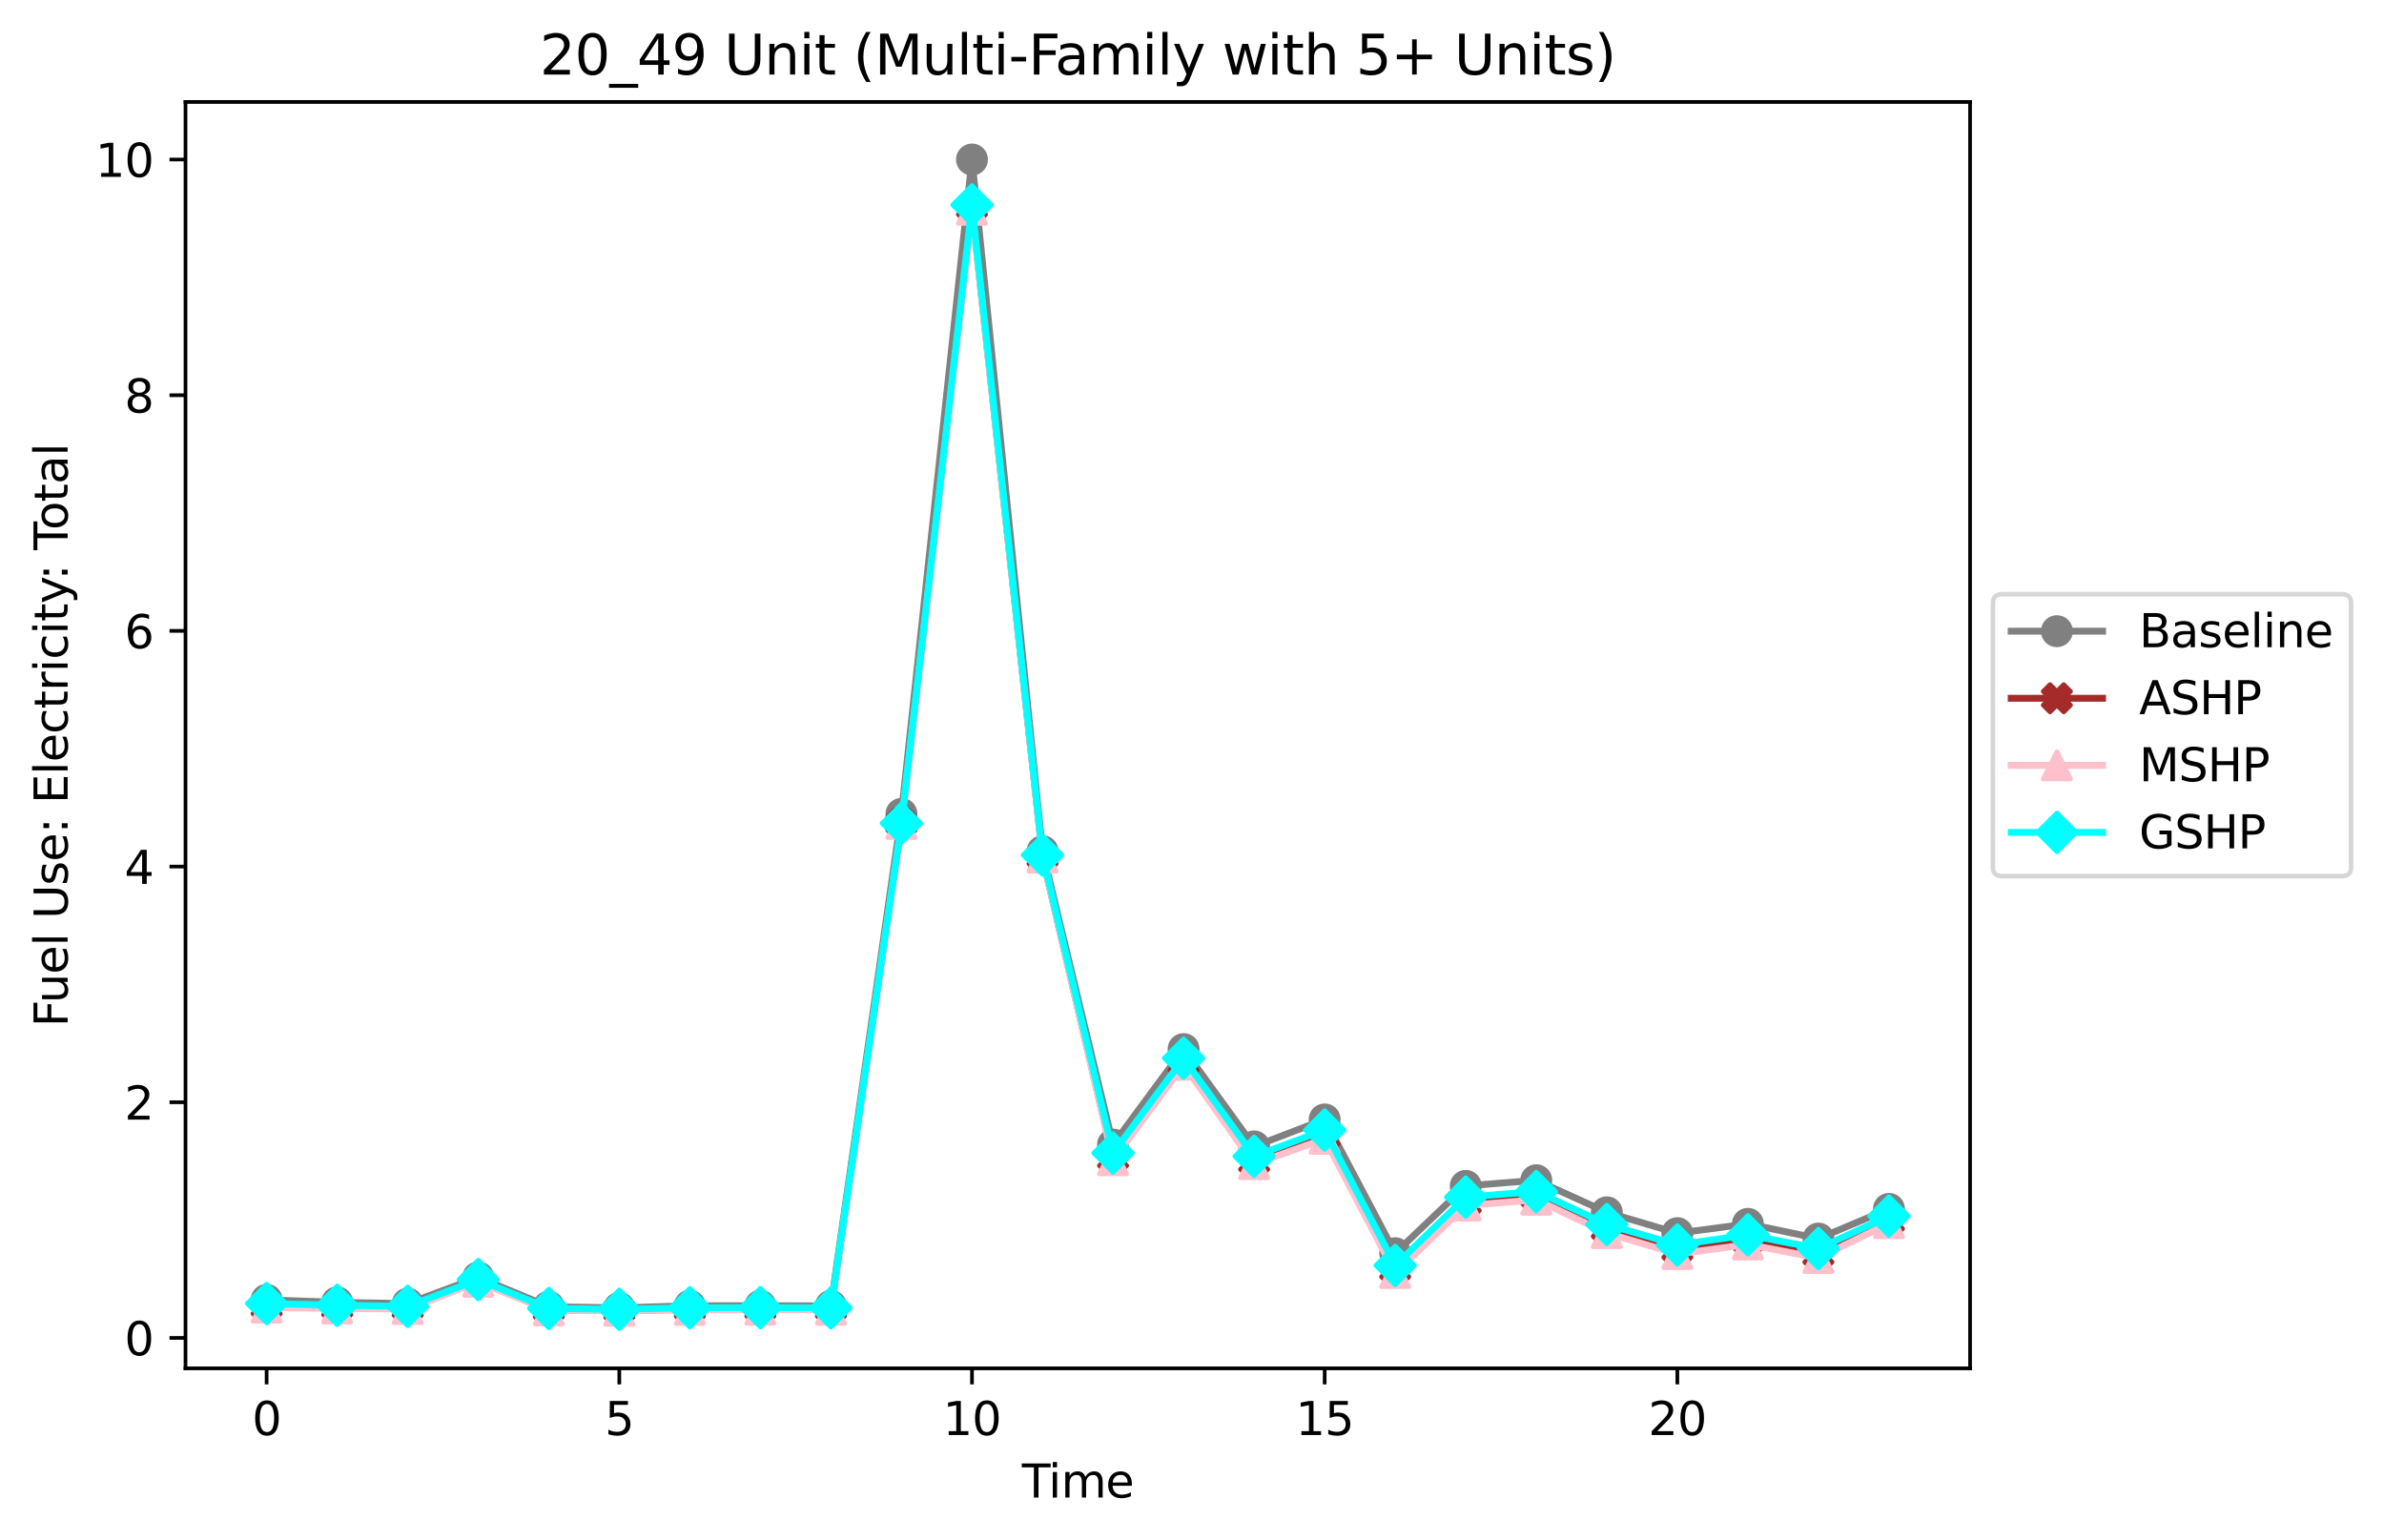 <?xml version="1.0" encoding="utf-8" standalone="no"?>
<!DOCTYPE svg PUBLIC "-//W3C//DTD SVG 1.1//EN"
  "http://www.w3.org/Graphics/SVG/1.1/DTD/svg11.dtd">
<svg xmlns:xlink="http://www.w3.org/1999/xlink" width="521.802pt" height="337.074pt" viewBox="0 0 521.802 337.074" xmlns="http://www.w3.org/2000/svg" version="1.1">
 <defs>
  <style type="text/css">*{stroke-linejoin: round; stroke-linecap: butt}</style>
 </defs>
 <g id="figure_1">
  <g id="patch_1">
   <path d="M 0 337.074 
L 521.802 337.074 
L 521.802 0 
L 0 0 
z
" style="fill: #ffffff"/>
  </g>
  <g id="axes_1">
   <g id="patch_2">
    <path d="M 40.603 299.518 
L 431.203 299.518 
L 431.203 22.318 
L 40.603 22.318 
z
" style="fill: #ffffff"/>
   </g>
   <g id="matplotlib.axis_1">
    <g id="xtick_1">
     <g id="line2d_1">
      <defs>
       <path id="mcef42ee122" d="M 0 0 
L 0 3.5 
" style="stroke: #000000; stroke-width: 0.8"/>
      </defs>
      <g>
       <use xlink:href="#mcef42ee122" x="58.358" y="299.518" style="stroke: #000000; stroke-width: 0.8"/>
      </g>
     </g>
     <g id="text_1">
      <!-- 0 -->
      <g transform="translate(55.176 314.117) scale(0.1 -0.1)">
       <defs>
        <path id="DejaVuSans-30" d="M 2034 4250 
Q 1547 4250 1301 3770 
Q 1056 3291 1056 2328 
Q 1056 1369 1301 889 
Q 1547 409 2034 409 
Q 2525 409 2770 889 
Q 3016 1369 3016 2328 
Q 3016 3291 2770 3770 
Q 2525 4250 2034 4250 
z
M 2034 4750 
Q 2819 4750 3233 4129 
Q 3647 3509 3647 2328 
Q 3647 1150 3233 529 
Q 2819 -91 2034 -91 
Q 1250 -91 836 529 
Q 422 1150 422 2328 
Q 422 3509 836 4129 
Q 1250 4750 2034 4750 
z
" transform="scale(0.016)"/>
       </defs>
       <use xlink:href="#DejaVuSans-30"/>
      </g>
     </g>
    </g>
    <g id="xtick_2">
     <g id="line2d_2">
      <g>
       <use xlink:href="#mcef42ee122" x="135.551" y="299.518" style="stroke: #000000; stroke-width: 0.8"/>
      </g>
     </g>
     <g id="text_2">
      <!-- 5 -->
      <g transform="translate(132.37 314.117) scale(0.1 -0.1)">
       <defs>
        <path id="DejaVuSans-35" d="M 691 4666 
L 3169 4666 
L 3169 4134 
L 1269 4134 
L 1269 2991 
Q 1406 3038 1543 3061 
Q 1681 3084 1819 3084 
Q 2600 3084 3056 2656 
Q 3513 2228 3513 1497 
Q 3513 744 3044 326 
Q 2575 -91 1722 -91 
Q 1428 -91 1123 -41 
Q 819 9 494 109 
L 494 744 
Q 775 591 1075 516 
Q 1375 441 1709 441 
Q 2250 441 2565 725 
Q 2881 1009 2881 1497 
Q 2881 1984 2565 2268 
Q 2250 2553 1709 2553 
Q 1456 2553 1204 2497 
Q 953 2441 691 2322 
L 691 4666 
z
" transform="scale(0.016)"/>
       </defs>
       <use xlink:href="#DejaVuSans-35"/>
      </g>
     </g>
    </g>
    <g id="xtick_3">
     <g id="line2d_3">
      <g>
       <use xlink:href="#mcef42ee122" x="212.745" y="299.518" style="stroke: #000000; stroke-width: 0.8"/>
      </g>
     </g>
     <g id="text_3">
      <!-- 10 -->
      <g transform="translate(206.383 314.117) scale(0.1 -0.1)">
       <defs>
        <path id="DejaVuSans-31" d="M 794 531 
L 1825 531 
L 1825 4091 
L 703 3866 
L 703 4441 
L 1819 4666 
L 2450 4666 
L 2450 531 
L 3481 531 
L 3481 0 
L 794 0 
L 794 531 
z
" transform="scale(0.016)"/>
       </defs>
       <use xlink:href="#DejaVuSans-31"/>
       <use xlink:href="#DejaVuSans-30" x="63.623"/>
      </g>
     </g>
    </g>
    <g id="xtick_4">
     <g id="line2d_4">
      <g>
       <use xlink:href="#mcef42ee122" x="289.939" y="299.518" style="stroke: #000000; stroke-width: 0.8"/>
      </g>
     </g>
     <g id="text_4">
      <!-- 15 -->
      <g transform="translate(283.576 314.117) scale(0.1 -0.1)">
       <use xlink:href="#DejaVuSans-31"/>
       <use xlink:href="#DejaVuSans-35" x="63.623"/>
      </g>
     </g>
    </g>
    <g id="xtick_5">
     <g id="line2d_5">
      <g>
       <use xlink:href="#mcef42ee122" x="367.132" y="299.518" style="stroke: #000000; stroke-width: 0.8"/>
      </g>
     </g>
     <g id="text_5">
      <!-- 20 -->
      <g transform="translate(360.77 314.117) scale(0.1 -0.1)">
       <defs>
        <path id="DejaVuSans-32" d="M 1228 531 
L 3431 531 
L 3431 0 
L 469 0 
L 469 531 
Q 828 903 1448 1529 
Q 2069 2156 2228 2338 
Q 2531 2678 2651 2914 
Q 2772 3150 2772 3378 
Q 2772 3750 2511 3984 
Q 2250 4219 1831 4219 
Q 1534 4219 1204 4116 
Q 875 4013 500 3803 
L 500 4441 
Q 881 4594 1212 4672 
Q 1544 4750 1819 4750 
Q 2544 4750 2975 4387 
Q 3406 4025 3406 3419 
Q 3406 3131 3298 2873 
Q 3191 2616 2906 2266 
Q 2828 2175 2409 1742 
Q 1991 1309 1228 531 
z
" transform="scale(0.016)"/>
       </defs>
       <use xlink:href="#DejaVuSans-32"/>
       <use xlink:href="#DejaVuSans-30" x="63.623"/>
      </g>
     </g>
    </g>
    <g id="text_6">
     <!-- Time -->
     <g transform="translate(223.67 327.795) scale(0.1 -0.1)">
      <defs>
       <path id="DejaVuSans-54" d="M -19 4666 
L 3928 4666 
L 3928 4134 
L 2272 4134 
L 2272 0 
L 1638 0 
L 1638 4134 
L -19 4134 
L -19 4666 
z
" transform="scale(0.016)"/>
       <path id="DejaVuSans-69" d="M 603 3500 
L 1178 3500 
L 1178 0 
L 603 0 
L 603 3500 
z
M 603 4863 
L 1178 4863 
L 1178 4134 
L 603 4134 
L 603 4863 
z
" transform="scale(0.016)"/>
       <path id="DejaVuSans-6d" d="M 3328 2828 
Q 3544 3216 3844 3400 
Q 4144 3584 4550 3584 
Q 5097 3584 5394 3201 
Q 5691 2819 5691 2113 
L 5691 0 
L 5113 0 
L 5113 2094 
Q 5113 2597 4934 2840 
Q 4756 3084 4391 3084 
Q 3944 3084 3684 2787 
Q 3425 2491 3425 1978 
L 3425 0 
L 2847 0 
L 2847 2094 
Q 2847 2600 2669 2842 
Q 2491 3084 2119 3084 
Q 1678 3084 1418 2786 
Q 1159 2488 1159 1978 
L 1159 0 
L 581 0 
L 581 3500 
L 1159 3500 
L 1159 2956 
Q 1356 3278 1631 3431 
Q 1906 3584 2284 3584 
Q 2666 3584 2933 3390 
Q 3200 3197 3328 2828 
z
" transform="scale(0.016)"/>
       <path id="DejaVuSans-65" d="M 3597 1894 
L 3597 1613 
L 953 1613 
Q 991 1019 1311 708 
Q 1631 397 2203 397 
Q 2534 397 2845 478 
Q 3156 559 3463 722 
L 3463 178 
Q 3153 47 2828 -22 
Q 2503 -91 2169 -91 
Q 1331 -91 842 396 
Q 353 884 353 1716 
Q 353 2575 817 3079 
Q 1281 3584 2069 3584 
Q 2775 3584 3186 3129 
Q 3597 2675 3597 1894 
z
M 3022 2063 
Q 3016 2534 2758 2815 
Q 2500 3097 2075 3097 
Q 1594 3097 1305 2825 
Q 1016 2553 972 2059 
L 3022 2063 
z
" transform="scale(0.016)"/>
      </defs>
      <use xlink:href="#DejaVuSans-54"/>
      <use xlink:href="#DejaVuSans-69" x="57.959"/>
      <use xlink:href="#DejaVuSans-6d" x="85.742"/>
      <use xlink:href="#DejaVuSans-65" x="183.154"/>
     </g>
    </g>
   </g>
   <g id="matplotlib.axis_2">
    <g id="ytick_1">
     <g id="line2d_6">
      <defs>
       <path id="m6bf62c162c" d="M 0 0 
L -3.5 0 
" style="stroke: #000000; stroke-width: 0.8"/>
      </defs>
      <g>
       <use xlink:href="#m6bf62c162c" x="40.603" y="292.851" style="stroke: #000000; stroke-width: 0.8"/>
      </g>
     </g>
     <g id="text_7">
      <!-- 0 -->
      <g transform="translate(27.241 296.65) scale(0.1 -0.1)">
       <use xlink:href="#DejaVuSans-30"/>
      </g>
     </g>
    </g>
    <g id="ytick_2">
     <g id="line2d_7">
      <g>
       <use xlink:href="#m6bf62c162c" x="40.603" y="241.264" style="stroke: #000000; stroke-width: 0.8"/>
      </g>
     </g>
     <g id="text_8">
      <!-- 2 -->
      <g transform="translate(27.241 245.063) scale(0.1 -0.1)">
       <use xlink:href="#DejaVuSans-32"/>
      </g>
     </g>
    </g>
    <g id="ytick_3">
     <g id="line2d_8">
      <g>
       <use xlink:href="#m6bf62c162c" x="40.603" y="189.678" style="stroke: #000000; stroke-width: 0.8"/>
      </g>
     </g>
     <g id="text_9">
      <!-- 4 -->
      <g transform="translate(27.241 193.477) scale(0.1 -0.1)">
       <defs>
        <path id="DejaVuSans-34" d="M 2419 4116 
L 825 1625 
L 2419 1625 
L 2419 4116 
z
M 2253 4666 
L 3047 4666 
L 3047 1625 
L 3713 1625 
L 3713 1100 
L 3047 1100 
L 3047 0 
L 2419 0 
L 2419 1100 
L 313 1100 
L 313 1709 
L 2253 4666 
z
" transform="scale(0.016)"/>
       </defs>
       <use xlink:href="#DejaVuSans-34"/>
      </g>
     </g>
    </g>
    <g id="ytick_4">
     <g id="line2d_9">
      <g>
       <use xlink:href="#m6bf62c162c" x="40.603" y="138.091" style="stroke: #000000; stroke-width: 0.8"/>
      </g>
     </g>
     <g id="text_10">
      <!-- 6 -->
      <g transform="translate(27.241 141.89) scale(0.1 -0.1)">
       <defs>
        <path id="DejaVuSans-36" d="M 2113 2584 
Q 1688 2584 1439 2293 
Q 1191 2003 1191 1497 
Q 1191 994 1439 701 
Q 1688 409 2113 409 
Q 2538 409 2786 701 
Q 3034 994 3034 1497 
Q 3034 2003 2786 2293 
Q 2538 2584 2113 2584 
z
M 3366 4563 
L 3366 3988 
Q 3128 4100 2886 4159 
Q 2644 4219 2406 4219 
Q 1781 4219 1451 3797 
Q 1122 3375 1075 2522 
Q 1259 2794 1537 2939 
Q 1816 3084 2150 3084 
Q 2853 3084 3261 2657 
Q 3669 2231 3669 1497 
Q 3669 778 3244 343 
Q 2819 -91 2113 -91 
Q 1303 -91 875 529 
Q 447 1150 447 2328 
Q 447 3434 972 4092 
Q 1497 4750 2381 4750 
Q 2619 4750 2861 4703 
Q 3103 4656 3366 4563 
z
" transform="scale(0.016)"/>
       </defs>
       <use xlink:href="#DejaVuSans-36"/>
      </g>
     </g>
    </g>
    <g id="ytick_5">
     <g id="line2d_10">
      <g>
       <use xlink:href="#m6bf62c162c" x="40.603" y="86.505" style="stroke: #000000; stroke-width: 0.8"/>
      </g>
     </g>
     <g id="text_11">
      <!-- 8 -->
      <g transform="translate(27.241 90.304) scale(0.1 -0.1)">
       <defs>
        <path id="DejaVuSans-38" d="M 2034 2216 
Q 1584 2216 1326 1975 
Q 1069 1734 1069 1313 
Q 1069 891 1326 650 
Q 1584 409 2034 409 
Q 2484 409 2743 651 
Q 3003 894 3003 1313 
Q 3003 1734 2745 1975 
Q 2488 2216 2034 2216 
z
M 1403 2484 
Q 997 2584 770 2862 
Q 544 3141 544 3541 
Q 544 4100 942 4425 
Q 1341 4750 2034 4750 
Q 2731 4750 3128 4425 
Q 3525 4100 3525 3541 
Q 3525 3141 3298 2862 
Q 3072 2584 2669 2484 
Q 3125 2378 3379 2068 
Q 3634 1759 3634 1313 
Q 3634 634 3220 271 
Q 2806 -91 2034 -91 
Q 1263 -91 848 271 
Q 434 634 434 1313 
Q 434 1759 690 2068 
Q 947 2378 1403 2484 
z
M 1172 3481 
Q 1172 3119 1398 2916 
Q 1625 2713 2034 2713 
Q 2441 2713 2670 2916 
Q 2900 3119 2900 3481 
Q 2900 3844 2670 4047 
Q 2441 4250 2034 4250 
Q 1625 4250 1398 4047 
Q 1172 3844 1172 3481 
z
" transform="scale(0.016)"/>
       </defs>
       <use xlink:href="#DejaVuSans-38"/>
      </g>
     </g>
    </g>
    <g id="ytick_6">
     <g id="line2d_11">
      <g>
       <use xlink:href="#m6bf62c162c" x="40.603" y="34.918" style="stroke: #000000; stroke-width: 0.8"/>
      </g>
     </g>
     <g id="text_12">
      <!-- 10 -->
      <g transform="translate(20.878 38.717) scale(0.1 -0.1)">
       <use xlink:href="#DejaVuSans-31"/>
       <use xlink:href="#DejaVuSans-30" x="63.623"/>
      </g>
     </g>
    </g>
    <g id="text_13">
     <!-- Fuel Use: Electricity: Total -->
     <g transform="translate(14.798 224.781) rotate(-90) scale(0.1 -0.1)">
      <defs>
       <path id="DejaVuSans-46" d="M 628 4666 
L 3309 4666 
L 3309 4134 
L 1259 4134 
L 1259 2759 
L 3109 2759 
L 3109 2228 
L 1259 2228 
L 1259 0 
L 628 0 
L 628 4666 
z
" transform="scale(0.016)"/>
       <path id="DejaVuSans-75" d="M 544 1381 
L 544 3500 
L 1119 3500 
L 1119 1403 
Q 1119 906 1312 657 
Q 1506 409 1894 409 
Q 2359 409 2629 706 
Q 2900 1003 2900 1516 
L 2900 3500 
L 3475 3500 
L 3475 0 
L 2900 0 
L 2900 538 
Q 2691 219 2414 64 
Q 2138 -91 1772 -91 
Q 1169 -91 856 284 
Q 544 659 544 1381 
z
M 1991 3584 
L 1991 3584 
z
" transform="scale(0.016)"/>
       <path id="DejaVuSans-6c" d="M 603 4863 
L 1178 4863 
L 1178 0 
L 603 0 
L 603 4863 
z
" transform="scale(0.016)"/>
       <path id="DejaVuSans-20" transform="scale(0.016)"/>
       <path id="DejaVuSans-55" d="M 556 4666 
L 1191 4666 
L 1191 1831 
Q 1191 1081 1462 751 
Q 1734 422 2344 422 
Q 2950 422 3222 751 
Q 3494 1081 3494 1831 
L 3494 4666 
L 4128 4666 
L 4128 1753 
Q 4128 841 3676 375 
Q 3225 -91 2344 -91 
Q 1459 -91 1007 375 
Q 556 841 556 1753 
L 556 4666 
z
" transform="scale(0.016)"/>
       <path id="DejaVuSans-73" d="M 2834 3397 
L 2834 2853 
Q 2591 2978 2328 3040 
Q 2066 3103 1784 3103 
Q 1356 3103 1142 2972 
Q 928 2841 928 2578 
Q 928 2378 1081 2264 
Q 1234 2150 1697 2047 
L 1894 2003 
Q 2506 1872 2764 1633 
Q 3022 1394 3022 966 
Q 3022 478 2636 193 
Q 2250 -91 1575 -91 
Q 1294 -91 989 -36 
Q 684 19 347 128 
L 347 722 
Q 666 556 975 473 
Q 1284 391 1588 391 
Q 1994 391 2212 530 
Q 2431 669 2431 922 
Q 2431 1156 2273 1281 
Q 2116 1406 1581 1522 
L 1381 1569 
Q 847 1681 609 1914 
Q 372 2147 372 2553 
Q 372 3047 722 3315 
Q 1072 3584 1716 3584 
Q 2034 3584 2315 3537 
Q 2597 3491 2834 3397 
z
" transform="scale(0.016)"/>
       <path id="DejaVuSans-3a" d="M 750 794 
L 1409 794 
L 1409 0 
L 750 0 
L 750 794 
z
M 750 3309 
L 1409 3309 
L 1409 2516 
L 750 2516 
L 750 3309 
z
" transform="scale(0.016)"/>
       <path id="DejaVuSans-45" d="M 628 4666 
L 3578 4666 
L 3578 4134 
L 1259 4134 
L 1259 2753 
L 3481 2753 
L 3481 2222 
L 1259 2222 
L 1259 531 
L 3634 531 
L 3634 0 
L 628 0 
L 628 4666 
z
" transform="scale(0.016)"/>
       <path id="DejaVuSans-63" d="M 3122 3366 
L 3122 2828 
Q 2878 2963 2633 3030 
Q 2388 3097 2138 3097 
Q 1578 3097 1268 2742 
Q 959 2388 959 1747 
Q 959 1106 1268 751 
Q 1578 397 2138 397 
Q 2388 397 2633 464 
Q 2878 531 3122 666 
L 3122 134 
Q 2881 22 2623 -34 
Q 2366 -91 2075 -91 
Q 1284 -91 818 406 
Q 353 903 353 1747 
Q 353 2603 823 3093 
Q 1294 3584 2113 3584 
Q 2378 3584 2631 3529 
Q 2884 3475 3122 3366 
z
" transform="scale(0.016)"/>
       <path id="DejaVuSans-74" d="M 1172 4494 
L 1172 3500 
L 2356 3500 
L 2356 3053 
L 1172 3053 
L 1172 1153 
Q 1172 725 1289 603 
Q 1406 481 1766 481 
L 2356 481 
L 2356 0 
L 1766 0 
Q 1100 0 847 248 
Q 594 497 594 1153 
L 594 3053 
L 172 3053 
L 172 3500 
L 594 3500 
L 594 4494 
L 1172 4494 
z
" transform="scale(0.016)"/>
       <path id="DejaVuSans-72" d="M 2631 2963 
Q 2534 3019 2420 3045 
Q 2306 3072 2169 3072 
Q 1681 3072 1420 2755 
Q 1159 2438 1159 1844 
L 1159 0 
L 581 0 
L 581 3500 
L 1159 3500 
L 1159 2956 
Q 1341 3275 1631 3429 
Q 1922 3584 2338 3584 
Q 2397 3584 2469 3576 
Q 2541 3569 2628 3553 
L 2631 2963 
z
" transform="scale(0.016)"/>
       <path id="DejaVuSans-79" d="M 2059 -325 
Q 1816 -950 1584 -1140 
Q 1353 -1331 966 -1331 
L 506 -1331 
L 506 -850 
L 844 -850 
Q 1081 -850 1212 -737 
Q 1344 -625 1503 -206 
L 1606 56 
L 191 3500 
L 800 3500 
L 1894 763 
L 2988 3500 
L 3597 3500 
L 2059 -325 
z
" transform="scale(0.016)"/>
       <path id="DejaVuSans-6f" d="M 1959 3097 
Q 1497 3097 1228 2736 
Q 959 2375 959 1747 
Q 959 1119 1226 758 
Q 1494 397 1959 397 
Q 2419 397 2687 759 
Q 2956 1122 2956 1747 
Q 2956 2369 2687 2733 
Q 2419 3097 1959 3097 
z
M 1959 3584 
Q 2709 3584 3137 3096 
Q 3566 2609 3566 1747 
Q 3566 888 3137 398 
Q 2709 -91 1959 -91 
Q 1206 -91 779 398 
Q 353 888 353 1747 
Q 353 2609 779 3096 
Q 1206 3584 1959 3584 
z
" transform="scale(0.016)"/>
       <path id="DejaVuSans-61" d="M 2194 1759 
Q 1497 1759 1228 1600 
Q 959 1441 959 1056 
Q 959 750 1161 570 
Q 1363 391 1709 391 
Q 2188 391 2477 730 
Q 2766 1069 2766 1631 
L 2766 1759 
L 2194 1759 
z
M 3341 1997 
L 3341 0 
L 2766 0 
L 2766 531 
Q 2569 213 2275 61 
Q 1981 -91 1556 -91 
Q 1019 -91 701 211 
Q 384 513 384 1019 
Q 384 1609 779 1909 
Q 1175 2209 1959 2209 
L 2766 2209 
L 2766 2266 
Q 2766 2663 2505 2880 
Q 2244 3097 1772 3097 
Q 1472 3097 1187 3025 
Q 903 2953 641 2809 
L 641 3341 
Q 956 3463 1253 3523 
Q 1550 3584 1831 3584 
Q 2591 3584 2966 3190 
Q 3341 2797 3341 1997 
z
" transform="scale(0.016)"/>
      </defs>
      <use xlink:href="#DejaVuSans-46"/>
      <use xlink:href="#DejaVuSans-75" x="52.02"/>
      <use xlink:href="#DejaVuSans-65" x="115.398"/>
      <use xlink:href="#DejaVuSans-6c" x="176.922"/>
      <use xlink:href="#DejaVuSans-20" x="204.705"/>
      <use xlink:href="#DejaVuSans-55" x="236.492"/>
      <use xlink:href="#DejaVuSans-73" x="309.686"/>
      <use xlink:href="#DejaVuSans-65" x="361.785"/>
      <use xlink:href="#DejaVuSans-3a" x="423.309"/>
      <use xlink:href="#DejaVuSans-20" x="457"/>
      <use xlink:href="#DejaVuSans-45" x="488.787"/>
      <use xlink:href="#DejaVuSans-6c" x="551.971"/>
      <use xlink:href="#DejaVuSans-65" x="579.754"/>
      <use xlink:href="#DejaVuSans-63" x="641.277"/>
      <use xlink:href="#DejaVuSans-74" x="696.258"/>
      <use xlink:href="#DejaVuSans-72" x="735.467"/>
      <use xlink:href="#DejaVuSans-69" x="776.58"/>
      <use xlink:href="#DejaVuSans-63" x="804.363"/>
      <use xlink:href="#DejaVuSans-69" x="859.344"/>
      <use xlink:href="#DejaVuSans-74" x="887.127"/>
      <use xlink:href="#DejaVuSans-79" x="926.336"/>
      <use xlink:href="#DejaVuSans-3a" x="978.266"/>
      <use xlink:href="#DejaVuSans-20" x="1011.957"/>
      <use xlink:href="#DejaVuSans-54" x="1043.744"/>
      <use xlink:href="#DejaVuSans-6f" x="1087.828"/>
      <use xlink:href="#DejaVuSans-74" x="1149.01"/>
      <use xlink:href="#DejaVuSans-61" x="1188.219"/>
      <use xlink:href="#DejaVuSans-6c" x="1249.498"/>
     </g>
    </g>
   </g>
   <g id="line2d_12">
    <path d="M 58.358 284.519 
L 73.796 285.061 
L 89.235 285.345 
L 104.674 279.593 
L 120.113 286.015 
L 135.551 286.273 
L 150.99 285.809 
L 166.429 285.809 
L 181.868 285.835 
L 197.306 178.148 
L 212.745 34.918 
L 228.184 186.324 
L 243.622 250.524 
L 259.061 229.631 
L 274.5 250.937 
L 289.939 245.03 
L 305.377 274.305 
L 320.816 259.577 
L 336.255 258.339 
L 351.694 265.355 
L 367.132 269.92 
L 382.571 267.883 
L 398.01 271.107 
L 413.449 264.607 
" clip-path="url(#pb557c329ee)" style="fill: none; stroke: #808080; stroke-width: 1.5; stroke-linecap: square"/>
    <defs>
     <path id="me7056c3842" d="M 0 3 
C 0.796 3 1.559 2.684 2.121 2.121 
C 2.684 1.559 3 0.796 3 0 
C 3 -0.796 2.684 -1.559 2.121 -2.121 
C 1.559 -2.684 0.796 -3 0 -3 
C -0.796 -3 -1.559 -2.684 -2.121 -2.121 
C -2.684 -1.559 -3 -0.796 -3 0 
C -3 0.796 -2.684 1.559 -2.121 2.121 
C -1.559 2.684 -0.796 3 0 3 
z
" style="stroke: #808080"/>
    </defs>
    <g clip-path="url(#pb557c329ee)">
     <use xlink:href="#me7056c3842" x="58.358" y="284.519" style="fill: #808080; stroke: #808080"/>
     <use xlink:href="#me7056c3842" x="73.796" y="285.061" style="fill: #808080; stroke: #808080"/>
     <use xlink:href="#me7056c3842" x="89.235" y="285.345" style="fill: #808080; stroke: #808080"/>
     <use xlink:href="#me7056c3842" x="104.674" y="279.593" style="fill: #808080; stroke: #808080"/>
     <use xlink:href="#me7056c3842" x="120.113" y="286.015" style="fill: #808080; stroke: #808080"/>
     <use xlink:href="#me7056c3842" x="135.551" y="286.273" style="fill: #808080; stroke: #808080"/>
     <use xlink:href="#me7056c3842" x="150.99" y="285.809" style="fill: #808080; stroke: #808080"/>
     <use xlink:href="#me7056c3842" x="166.429" y="285.809" style="fill: #808080; stroke: #808080"/>
     <use xlink:href="#me7056c3842" x="181.868" y="285.835" style="fill: #808080; stroke: #808080"/>
     <use xlink:href="#me7056c3842" x="197.306" y="178.148" style="fill: #808080; stroke: #808080"/>
     <use xlink:href="#me7056c3842" x="212.745" y="34.918" style="fill: #808080; stroke: #808080"/>
     <use xlink:href="#me7056c3842" x="228.184" y="186.324" style="fill: #808080; stroke: #808080"/>
     <use xlink:href="#me7056c3842" x="243.622" y="250.524" style="fill: #808080; stroke: #808080"/>
     <use xlink:href="#me7056c3842" x="259.061" y="229.631" style="fill: #808080; stroke: #808080"/>
     <use xlink:href="#me7056c3842" x="274.5" y="250.937" style="fill: #808080; stroke: #808080"/>
     <use xlink:href="#me7056c3842" x="289.939" y="245.03" style="fill: #808080; stroke: #808080"/>
     <use xlink:href="#me7056c3842" x="305.377" y="274.305" style="fill: #808080; stroke: #808080"/>
     <use xlink:href="#me7056c3842" x="320.816" y="259.577" style="fill: #808080; stroke: #808080"/>
     <use xlink:href="#me7056c3842" x="336.255" y="258.339" style="fill: #808080; stroke: #808080"/>
     <use xlink:href="#me7056c3842" x="351.694" y="265.355" style="fill: #808080; stroke: #808080"/>
     <use xlink:href="#me7056c3842" x="367.132" y="269.92" style="fill: #808080; stroke: #808080"/>
     <use xlink:href="#me7056c3842" x="382.571" y="267.883" style="fill: #808080; stroke: #808080"/>
     <use xlink:href="#me7056c3842" x="398.01" y="271.107" style="fill: #808080; stroke: #808080"/>
     <use xlink:href="#me7056c3842" x="413.449" y="264.607" style="fill: #808080; stroke: #808080"/>
    </g>
   </g>
   <g id="line2d_13">
    <path d="M 58.358 286.041 
L 73.796 286.273 
L 89.235 286.402 
L 104.674 280.47 
L 120.113 286.738 
L 135.551 286.841 
L 150.99 286.609 
L 166.429 286.583 
L 181.868 286.583 
L 197.306 180.237 
L 212.745 45.442 
L 228.184 187.563 
L 243.622 253.645 
L 259.061 232.701 
L 274.5 254.444 
L 289.939 248.873 
L 305.377 277.968 
L 320.816 263.472 
L 336.255 261.976 
L 351.694 269.121 
L 367.132 273.712 
L 382.571 271.623 
L 398.01 274.744 
L 413.449 267.444 
" clip-path="url(#pb557c329ee)" style="fill: none; stroke: #a52a2a; stroke-width: 1.5; stroke-linecap: square"/>
    <defs>
     <path id="md56cda1d3f" d="M -1.5 3 
L 0 1.5 
L 1.5 3 
L 3 1.5 
L 1.5 0 
L 3 -1.5 
L 1.5 -3 
L 0 -1.5 
L -1.5 -3 
L -3 -1.5 
L -1.5 0 
L -3 1.5 
z
" style="stroke: #a52a2a; stroke-linejoin: miter"/>
    </defs>
    <g clip-path="url(#pb557c329ee)">
     <use xlink:href="#md56cda1d3f" x="58.358" y="286.041" style="fill: #a52a2a; stroke: #a52a2a; stroke-linejoin: miter"/>
     <use xlink:href="#md56cda1d3f" x="73.796" y="286.273" style="fill: #a52a2a; stroke: #a52a2a; stroke-linejoin: miter"/>
     <use xlink:href="#md56cda1d3f" x="89.235" y="286.402" style="fill: #a52a2a; stroke: #a52a2a; stroke-linejoin: miter"/>
     <use xlink:href="#md56cda1d3f" x="104.674" y="280.47" style="fill: #a52a2a; stroke: #a52a2a; stroke-linejoin: miter"/>
     <use xlink:href="#md56cda1d3f" x="120.113" y="286.738" style="fill: #a52a2a; stroke: #a52a2a; stroke-linejoin: miter"/>
     <use xlink:href="#md56cda1d3f" x="135.551" y="286.841" style="fill: #a52a2a; stroke: #a52a2a; stroke-linejoin: miter"/>
     <use xlink:href="#md56cda1d3f" x="150.99" y="286.609" style="fill: #a52a2a; stroke: #a52a2a; stroke-linejoin: miter"/>
     <use xlink:href="#md56cda1d3f" x="166.429" y="286.583" style="fill: #a52a2a; stroke: #a52a2a; stroke-linejoin: miter"/>
     <use xlink:href="#md56cda1d3f" x="181.868" y="286.583" style="fill: #a52a2a; stroke: #a52a2a; stroke-linejoin: miter"/>
     <use xlink:href="#md56cda1d3f" x="197.306" y="180.237" style="fill: #a52a2a; stroke: #a52a2a; stroke-linejoin: miter"/>
     <use xlink:href="#md56cda1d3f" x="212.745" y="45.442" style="fill: #a52a2a; stroke: #a52a2a; stroke-linejoin: miter"/>
     <use xlink:href="#md56cda1d3f" x="228.184" y="187.563" style="fill: #a52a2a; stroke: #a52a2a; stroke-linejoin: miter"/>
     <use xlink:href="#md56cda1d3f" x="243.622" y="253.645" style="fill: #a52a2a; stroke: #a52a2a; stroke-linejoin: miter"/>
     <use xlink:href="#md56cda1d3f" x="259.061" y="232.701" style="fill: #a52a2a; stroke: #a52a2a; stroke-linejoin: miter"/>
     <use xlink:href="#md56cda1d3f" x="274.5" y="254.444" style="fill: #a52a2a; stroke: #a52a2a; stroke-linejoin: miter"/>
     <use xlink:href="#md56cda1d3f" x="289.939" y="248.873" style="fill: #a52a2a; stroke: #a52a2a; stroke-linejoin: miter"/>
     <use xlink:href="#md56cda1d3f" x="305.377" y="277.968" style="fill: #a52a2a; stroke: #a52a2a; stroke-linejoin: miter"/>
     <use xlink:href="#md56cda1d3f" x="320.816" y="263.472" style="fill: #a52a2a; stroke: #a52a2a; stroke-linejoin: miter"/>
     <use xlink:href="#md56cda1d3f" x="336.255" y="261.976" style="fill: #a52a2a; stroke: #a52a2a; stroke-linejoin: miter"/>
     <use xlink:href="#md56cda1d3f" x="351.694" y="269.121" style="fill: #a52a2a; stroke: #a52a2a; stroke-linejoin: miter"/>
     <use xlink:href="#md56cda1d3f" x="367.132" y="273.712" style="fill: #a52a2a; stroke: #a52a2a; stroke-linejoin: miter"/>
     <use xlink:href="#md56cda1d3f" x="382.571" y="271.623" style="fill: #a52a2a; stroke: #a52a2a; stroke-linejoin: miter"/>
     <use xlink:href="#md56cda1d3f" x="398.01" y="274.744" style="fill: #a52a2a; stroke: #a52a2a; stroke-linejoin: miter"/>
     <use xlink:href="#md56cda1d3f" x="413.449" y="267.444" style="fill: #a52a2a; stroke: #a52a2a; stroke-linejoin: miter"/>
    </g>
   </g>
   <g id="line2d_14">
    <path d="M 58.358 286.222 
L 73.796 286.402 
L 89.235 286.531 
L 104.674 280.573 
L 120.113 286.815 
L 135.551 286.918 
L 150.99 286.712 
L 166.429 286.686 
L 181.868 286.686 
L 197.306 180.34 
L 212.745 45.906 
L 228.184 187.717 
L 243.622 253.954 
L 259.061 233.062 
L 274.5 254.806 
L 289.939 249.26 
L 305.377 278.638 
L 320.816 263.885 
L 336.255 262.595 
L 351.694 269.895 
L 367.132 274.486 
L 382.571 272.397 
L 398.01 275.363 
L 413.449 267.728 
" clip-path="url(#pb557c329ee)" style="fill: none; stroke: #ffc0cb; stroke-width: 1.5; stroke-linecap: square"/>
    <defs>
     <path id="m0645dd973a" d="M 0 -3 
L -3 3 
L 3 3 
z
" style="stroke: #ffc0cb; stroke-linejoin: miter"/>
    </defs>
    <g clip-path="url(#pb557c329ee)">
     <use xlink:href="#m0645dd973a" x="58.358" y="286.222" style="fill: #ffc0cb; stroke: #ffc0cb; stroke-linejoin: miter"/>
     <use xlink:href="#m0645dd973a" x="73.796" y="286.402" style="fill: #ffc0cb; stroke: #ffc0cb; stroke-linejoin: miter"/>
     <use xlink:href="#m0645dd973a" x="89.235" y="286.531" style="fill: #ffc0cb; stroke: #ffc0cb; stroke-linejoin: miter"/>
     <use xlink:href="#m0645dd973a" x="104.674" y="280.573" style="fill: #ffc0cb; stroke: #ffc0cb; stroke-linejoin: miter"/>
     <use xlink:href="#m0645dd973a" x="120.113" y="286.815" style="fill: #ffc0cb; stroke: #ffc0cb; stroke-linejoin: miter"/>
     <use xlink:href="#m0645dd973a" x="135.551" y="286.918" style="fill: #ffc0cb; stroke: #ffc0cb; stroke-linejoin: miter"/>
     <use xlink:href="#m0645dd973a" x="150.99" y="286.712" style="fill: #ffc0cb; stroke: #ffc0cb; stroke-linejoin: miter"/>
     <use xlink:href="#m0645dd973a" x="166.429" y="286.686" style="fill: #ffc0cb; stroke: #ffc0cb; stroke-linejoin: miter"/>
     <use xlink:href="#m0645dd973a" x="181.868" y="286.686" style="fill: #ffc0cb; stroke: #ffc0cb; stroke-linejoin: miter"/>
     <use xlink:href="#m0645dd973a" x="197.306" y="180.34" style="fill: #ffc0cb; stroke: #ffc0cb; stroke-linejoin: miter"/>
     <use xlink:href="#m0645dd973a" x="212.745" y="45.906" style="fill: #ffc0cb; stroke: #ffc0cb; stroke-linejoin: miter"/>
     <use xlink:href="#m0645dd973a" x="228.184" y="187.717" style="fill: #ffc0cb; stroke: #ffc0cb; stroke-linejoin: miter"/>
     <use xlink:href="#m0645dd973a" x="243.622" y="253.954" style="fill: #ffc0cb; stroke: #ffc0cb; stroke-linejoin: miter"/>
     <use xlink:href="#m0645dd973a" x="259.061" y="233.062" style="fill: #ffc0cb; stroke: #ffc0cb; stroke-linejoin: miter"/>
     <use xlink:href="#m0645dd973a" x="274.5" y="254.806" style="fill: #ffc0cb; stroke: #ffc0cb; stroke-linejoin: miter"/>
     <use xlink:href="#m0645dd973a" x="289.939" y="249.26" style="fill: #ffc0cb; stroke: #ffc0cb; stroke-linejoin: miter"/>
     <use xlink:href="#m0645dd973a" x="305.377" y="278.638" style="fill: #ffc0cb; stroke: #ffc0cb; stroke-linejoin: miter"/>
     <use xlink:href="#m0645dd973a" x="320.816" y="263.885" style="fill: #ffc0cb; stroke: #ffc0cb; stroke-linejoin: miter"/>
     <use xlink:href="#m0645dd973a" x="336.255" y="262.595" style="fill: #ffc0cb; stroke: #ffc0cb; stroke-linejoin: miter"/>
     <use xlink:href="#m0645dd973a" x="351.694" y="269.895" style="fill: #ffc0cb; stroke: #ffc0cb; stroke-linejoin: miter"/>
     <use xlink:href="#m0645dd973a" x="367.132" y="274.486" style="fill: #ffc0cb; stroke: #ffc0cb; stroke-linejoin: miter"/>
     <use xlink:href="#m0645dd973a" x="382.571" y="272.397" style="fill: #ffc0cb; stroke: #ffc0cb; stroke-linejoin: miter"/>
     <use xlink:href="#m0645dd973a" x="398.01" y="275.363" style="fill: #ffc0cb; stroke: #ffc0cb; stroke-linejoin: miter"/>
     <use xlink:href="#m0645dd973a" x="413.449" y="267.728" style="fill: #ffc0cb; stroke: #ffc0cb; stroke-linejoin: miter"/>
    </g>
   </g>
   <g id="line2d_15">
    <path d="M 58.358 285.319 
L 73.796 285.706 
L 89.235 285.938 
L 104.674 280.083 
L 120.113 286.402 
L 135.551 286.583 
L 150.99 286.248 
L 166.429 286.222 
L 181.868 286.273 
L 197.306 180.211 
L 212.745 44.849 
L 228.184 187.15 
L 243.622 252.381 
L 259.061 231.617 
L 274.5 253.103 
L 289.939 247.351 
L 305.377 276.988 
L 320.816 262.028 
L 336.255 260.815 
L 351.694 268.012 
L 367.132 272.5 
L 382.571 270.281 
L 398.01 273.299 
L 413.449 266.18 
" clip-path="url(#pb557c329ee)" style="fill: none; stroke: #00ffff; stroke-width: 1.5; stroke-linecap: square"/>
    <defs>
     <path id="m1a9a1ef17c" d="M 0 4.243 
L 4.243 0 
L 0 -4.243 
L -4.243 0 
z
" style="stroke: #00ffff; stroke-linejoin: miter"/>
    </defs>
    <g clip-path="url(#pb557c329ee)">
     <use xlink:href="#m1a9a1ef17c" x="58.358" y="285.319" style="fill: #00ffff; stroke: #00ffff; stroke-linejoin: miter"/>
     <use xlink:href="#m1a9a1ef17c" x="73.796" y="285.706" style="fill: #00ffff; stroke: #00ffff; stroke-linejoin: miter"/>
     <use xlink:href="#m1a9a1ef17c" x="89.235" y="285.938" style="fill: #00ffff; stroke: #00ffff; stroke-linejoin: miter"/>
     <use xlink:href="#m1a9a1ef17c" x="104.674" y="280.083" style="fill: #00ffff; stroke: #00ffff; stroke-linejoin: miter"/>
     <use xlink:href="#m1a9a1ef17c" x="120.113" y="286.402" style="fill: #00ffff; stroke: #00ffff; stroke-linejoin: miter"/>
     <use xlink:href="#m1a9a1ef17c" x="135.551" y="286.583" style="fill: #00ffff; stroke: #00ffff; stroke-linejoin: miter"/>
     <use xlink:href="#m1a9a1ef17c" x="150.99" y="286.248" style="fill: #00ffff; stroke: #00ffff; stroke-linejoin: miter"/>
     <use xlink:href="#m1a9a1ef17c" x="166.429" y="286.222" style="fill: #00ffff; stroke: #00ffff; stroke-linejoin: miter"/>
     <use xlink:href="#m1a9a1ef17c" x="181.868" y="286.273" style="fill: #00ffff; stroke: #00ffff; stroke-linejoin: miter"/>
     <use xlink:href="#m1a9a1ef17c" x="197.306" y="180.211" style="fill: #00ffff; stroke: #00ffff; stroke-linejoin: miter"/>
     <use xlink:href="#m1a9a1ef17c" x="212.745" y="44.849" style="fill: #00ffff; stroke: #00ffff; stroke-linejoin: miter"/>
     <use xlink:href="#m1a9a1ef17c" x="228.184" y="187.15" style="fill: #00ffff; stroke: #00ffff; stroke-linejoin: miter"/>
     <use xlink:href="#m1a9a1ef17c" x="243.622" y="252.381" style="fill: #00ffff; stroke: #00ffff; stroke-linejoin: miter"/>
     <use xlink:href="#m1a9a1ef17c" x="259.061" y="231.617" style="fill: #00ffff; stroke: #00ffff; stroke-linejoin: miter"/>
     <use xlink:href="#m1a9a1ef17c" x="274.5" y="253.103" style="fill: #00ffff; stroke: #00ffff; stroke-linejoin: miter"/>
     <use xlink:href="#m1a9a1ef17c" x="289.939" y="247.351" style="fill: #00ffff; stroke: #00ffff; stroke-linejoin: miter"/>
     <use xlink:href="#m1a9a1ef17c" x="305.377" y="276.988" style="fill: #00ffff; stroke: #00ffff; stroke-linejoin: miter"/>
     <use xlink:href="#m1a9a1ef17c" x="320.816" y="262.028" style="fill: #00ffff; stroke: #00ffff; stroke-linejoin: miter"/>
     <use xlink:href="#m1a9a1ef17c" x="336.255" y="260.815" style="fill: #00ffff; stroke: #00ffff; stroke-linejoin: miter"/>
     <use xlink:href="#m1a9a1ef17c" x="351.694" y="268.012" style="fill: #00ffff; stroke: #00ffff; stroke-linejoin: miter"/>
     <use xlink:href="#m1a9a1ef17c" x="367.132" y="272.5" style="fill: #00ffff; stroke: #00ffff; stroke-linejoin: miter"/>
     <use xlink:href="#m1a9a1ef17c" x="382.571" y="270.281" style="fill: #00ffff; stroke: #00ffff; stroke-linejoin: miter"/>
     <use xlink:href="#m1a9a1ef17c" x="398.01" y="273.299" style="fill: #00ffff; stroke: #00ffff; stroke-linejoin: miter"/>
     <use xlink:href="#m1a9a1ef17c" x="413.449" y="266.18" style="fill: #00ffff; stroke: #00ffff; stroke-linejoin: miter"/>
    </g>
   </g>
   <g id="patch_3">
    <path d="M 40.603 299.518 
L 40.603 22.318 
" style="fill: none; stroke: #000000; stroke-width: 0.8; stroke-linejoin: miter; stroke-linecap: square"/>
   </g>
   <g id="patch_4">
    <path d="M 431.203 299.518 
L 431.203 22.318 
" style="fill: none; stroke: #000000; stroke-width: 0.8; stroke-linejoin: miter; stroke-linecap: square"/>
   </g>
   <g id="patch_5">
    <path d="M 40.603 299.518 
L 431.203 299.518 
" style="fill: none; stroke: #000000; stroke-width: 0.8; stroke-linejoin: miter; stroke-linecap: square"/>
   </g>
   <g id="patch_6">
    <path d="M 40.603 22.318 
L 431.203 22.318 
" style="fill: none; stroke: #000000; stroke-width: 0.8; stroke-linejoin: miter; stroke-linecap: square"/>
   </g>
   <g id="text_14">
    <!-- 20_49 Unit (Multi-Family with 5+ Units) -->
    <g transform="translate(118.152 16.318) scale(0.12 -0.12)">
     <defs>
      <path id="DejaVuSans-5f" d="M 3263 -1063 
L 3263 -1509 
L -63 -1509 
L -63 -1063 
L 3263 -1063 
z
" transform="scale(0.016)"/>
      <path id="DejaVuSans-39" d="M 703 97 
L 703 672 
Q 941 559 1184 500 
Q 1428 441 1663 441 
Q 2288 441 2617 861 
Q 2947 1281 2994 2138 
Q 2813 1869 2534 1725 
Q 2256 1581 1919 1581 
Q 1219 1581 811 2004 
Q 403 2428 403 3163 
Q 403 3881 828 4315 
Q 1253 4750 1959 4750 
Q 2769 4750 3195 4129 
Q 3622 3509 3622 2328 
Q 3622 1225 3098 567 
Q 2575 -91 1691 -91 
Q 1453 -91 1209 -44 
Q 966 3 703 97 
z
M 1959 2075 
Q 2384 2075 2632 2365 
Q 2881 2656 2881 3163 
Q 2881 3666 2632 3958 
Q 2384 4250 1959 4250 
Q 1534 4250 1286 3958 
Q 1038 3666 1038 3163 
Q 1038 2656 1286 2365 
Q 1534 2075 1959 2075 
z
" transform="scale(0.016)"/>
      <path id="DejaVuSans-6e" d="M 3513 2113 
L 3513 0 
L 2938 0 
L 2938 2094 
Q 2938 2591 2744 2837 
Q 2550 3084 2163 3084 
Q 1697 3084 1428 2787 
Q 1159 2491 1159 1978 
L 1159 0 
L 581 0 
L 581 3500 
L 1159 3500 
L 1159 2956 
Q 1366 3272 1645 3428 
Q 1925 3584 2291 3584 
Q 2894 3584 3203 3211 
Q 3513 2838 3513 2113 
z
" transform="scale(0.016)"/>
      <path id="DejaVuSans-28" d="M 1984 4856 
Q 1566 4138 1362 3434 
Q 1159 2731 1159 2009 
Q 1159 1288 1364 580 
Q 1569 -128 1984 -844 
L 1484 -844 
Q 1016 -109 783 600 
Q 550 1309 550 2009 
Q 550 2706 781 3412 
Q 1013 4119 1484 4856 
L 1984 4856 
z
" transform="scale(0.016)"/>
      <path id="DejaVuSans-4d" d="M 628 4666 
L 1569 4666 
L 2759 1491 
L 3956 4666 
L 4897 4666 
L 4897 0 
L 4281 0 
L 4281 4097 
L 3078 897 
L 2444 897 
L 1241 4097 
L 1241 0 
L 628 0 
L 628 4666 
z
" transform="scale(0.016)"/>
      <path id="DejaVuSans-2d" d="M 313 2009 
L 1997 2009 
L 1997 1497 
L 313 1497 
L 313 2009 
z
" transform="scale(0.016)"/>
      <path id="DejaVuSans-77" d="M 269 3500 
L 844 3500 
L 1563 769 
L 2278 3500 
L 2956 3500 
L 3675 769 
L 4391 3500 
L 4966 3500 
L 4050 0 
L 3372 0 
L 2619 2869 
L 1863 0 
L 1184 0 
L 269 3500 
z
" transform="scale(0.016)"/>
      <path id="DejaVuSans-68" d="M 3513 2113 
L 3513 0 
L 2938 0 
L 2938 2094 
Q 2938 2591 2744 2837 
Q 2550 3084 2163 3084 
Q 1697 3084 1428 2787 
Q 1159 2491 1159 1978 
L 1159 0 
L 581 0 
L 581 4863 
L 1159 4863 
L 1159 2956 
Q 1366 3272 1645 3428 
Q 1925 3584 2291 3584 
Q 2894 3584 3203 3211 
Q 3513 2838 3513 2113 
z
" transform="scale(0.016)"/>
      <path id="DejaVuSans-2b" d="M 2944 4013 
L 2944 2272 
L 4684 2272 
L 4684 1741 
L 2944 1741 
L 2944 0 
L 2419 0 
L 2419 1741 
L 678 1741 
L 678 2272 
L 2419 2272 
L 2419 4013 
L 2944 4013 
z
" transform="scale(0.016)"/>
      <path id="DejaVuSans-29" d="M 513 4856 
L 1013 4856 
Q 1481 4119 1714 3412 
Q 1947 2706 1947 2009 
Q 1947 1309 1714 600 
Q 1481 -109 1013 -844 
L 513 -844 
Q 928 -128 1133 580 
Q 1338 1288 1338 2009 
Q 1338 2731 1133 3434 
Q 928 4138 513 4856 
z
" transform="scale(0.016)"/>
     </defs>
     <use xlink:href="#DejaVuSans-32"/>
     <use xlink:href="#DejaVuSans-30" x="63.623"/>
     <use xlink:href="#DejaVuSans-5f" x="127.246"/>
     <use xlink:href="#DejaVuSans-34" x="177.246"/>
     <use xlink:href="#DejaVuSans-39" x="240.869"/>
     <use xlink:href="#DejaVuSans-20" x="304.492"/>
     <use xlink:href="#DejaVuSans-55" x="336.279"/>
     <use xlink:href="#DejaVuSans-6e" x="409.473"/>
     <use xlink:href="#DejaVuSans-69" x="472.852"/>
     <use xlink:href="#DejaVuSans-74" x="500.635"/>
     <use xlink:href="#DejaVuSans-20" x="539.844"/>
     <use xlink:href="#DejaVuSans-28" x="571.631"/>
     <use xlink:href="#DejaVuSans-4d" x="610.645"/>
     <use xlink:href="#DejaVuSans-75" x="696.924"/>
     <use xlink:href="#DejaVuSans-6c" x="760.303"/>
     <use xlink:href="#DejaVuSans-74" x="788.086"/>
     <use xlink:href="#DejaVuSans-69" x="827.295"/>
     <use xlink:href="#DejaVuSans-2d" x="855.078"/>
     <use xlink:href="#DejaVuSans-46" x="891.162"/>
     <use xlink:href="#DejaVuSans-61" x="939.557"/>
     <use xlink:href="#DejaVuSans-6d" x="1000.836"/>
     <use xlink:href="#DejaVuSans-69" x="1098.248"/>
     <use xlink:href="#DejaVuSans-6c" x="1126.031"/>
     <use xlink:href="#DejaVuSans-79" x="1153.814"/>
     <use xlink:href="#DejaVuSans-20" x="1212.994"/>
     <use xlink:href="#DejaVuSans-77" x="1244.781"/>
     <use xlink:href="#DejaVuSans-69" x="1326.568"/>
     <use xlink:href="#DejaVuSans-74" x="1354.352"/>
     <use xlink:href="#DejaVuSans-68" x="1393.561"/>
     <use xlink:href="#DejaVuSans-20" x="1456.939"/>
     <use xlink:href="#DejaVuSans-35" x="1488.727"/>
     <use xlink:href="#DejaVuSans-2b" x="1552.35"/>
     <use xlink:href="#DejaVuSans-20" x="1636.139"/>
     <use xlink:href="#DejaVuSans-55" x="1667.926"/>
     <use xlink:href="#DejaVuSans-6e" x="1741.119"/>
     <use xlink:href="#DejaVuSans-69" x="1804.498"/>
     <use xlink:href="#DejaVuSans-74" x="1832.281"/>
     <use xlink:href="#DejaVuSans-73" x="1871.49"/>
     <use xlink:href="#DejaVuSans-29" x="1923.59"/>
    </g>
   </g>
   <g id="legend_1">
    <g id="patch_7">
     <path d="M 438.203 191.774 
L 512.602 191.774 
Q 514.602 191.774 514.602 189.774 
L 514.602 132.062 
Q 514.602 130.062 512.602 130.062 
L 438.203 130.062 
Q 436.203 130.062 436.203 132.062 
L 436.203 189.774 
Q 436.203 191.774 438.203 191.774 
z
" style="fill: #ffffff; opacity: 0.8; stroke: #cccccc; stroke-linejoin: miter"/>
    </g>
    <g id="line2d_16">
     <path d="M 440.203 138.16 
L 450.203 138.16 
L 460.203 138.16 
" style="fill: none; stroke: #808080; stroke-width: 1.5; stroke-linecap: square"/>
     <g>
      <use xlink:href="#me7056c3842" x="450.203" y="138.16" style="fill: #808080; stroke: #808080"/>
     </g>
    </g>
    <g id="text_15">
     <!-- Baseline -->
     <g transform="translate(468.203 141.66) scale(0.1 -0.1)">
      <defs>
       <path id="DejaVuSans-42" d="M 1259 2228 
L 1259 519 
L 2272 519 
Q 2781 519 3026 730 
Q 3272 941 3272 1375 
Q 3272 1813 3026 2020 
Q 2781 2228 2272 2228 
L 1259 2228 
z
M 1259 4147 
L 1259 2741 
L 2194 2741 
Q 2656 2741 2882 2914 
Q 3109 3088 3109 3444 
Q 3109 3797 2882 3972 
Q 2656 4147 2194 4147 
L 1259 4147 
z
M 628 4666 
L 2241 4666 
Q 2963 4666 3353 4366 
Q 3744 4066 3744 3513 
Q 3744 3084 3544 2831 
Q 3344 2578 2956 2516 
Q 3422 2416 3680 2098 
Q 3938 1781 3938 1306 
Q 3938 681 3513 340 
Q 3088 0 2303 0 
L 628 0 
L 628 4666 
z
" transform="scale(0.016)"/>
      </defs>
      <use xlink:href="#DejaVuSans-42"/>
      <use xlink:href="#DejaVuSans-61" x="68.604"/>
      <use xlink:href="#DejaVuSans-73" x="129.883"/>
      <use xlink:href="#DejaVuSans-65" x="181.982"/>
      <use xlink:href="#DejaVuSans-6c" x="243.506"/>
      <use xlink:href="#DejaVuSans-69" x="271.289"/>
      <use xlink:href="#DejaVuSans-6e" x="299.072"/>
      <use xlink:href="#DejaVuSans-65" x="362.451"/>
     </g>
    </g>
    <g id="line2d_17">
     <path d="M 440.203 152.838 
L 450.203 152.838 
L 460.203 152.838 
" style="fill: none; stroke: #a52a2a; stroke-width: 1.5; stroke-linecap: square"/>
     <g>
      <use xlink:href="#md56cda1d3f" x="450.203" y="152.838" style="fill: #a52a2a; stroke: #a52a2a; stroke-linejoin: miter"/>
     </g>
    </g>
    <g id="text_16">
     <!-- ASHP -->
     <g transform="translate(468.203 156.338) scale(0.1 -0.1)">
      <defs>
       <path id="DejaVuSans-41" d="M 2188 4044 
L 1331 1722 
L 3047 1722 
L 2188 4044 
z
M 1831 4666 
L 2547 4666 
L 4325 0 
L 3669 0 
L 3244 1197 
L 1141 1197 
L 716 0 
L 50 0 
L 1831 4666 
z
" transform="scale(0.016)"/>
       <path id="DejaVuSans-53" d="M 3425 4513 
L 3425 3897 
Q 3066 4069 2747 4153 
Q 2428 4238 2131 4238 
Q 1616 4238 1336 4038 
Q 1056 3838 1056 3469 
Q 1056 3159 1242 3001 
Q 1428 2844 1947 2747 
L 2328 2669 
Q 3034 2534 3370 2195 
Q 3706 1856 3706 1288 
Q 3706 609 3251 259 
Q 2797 -91 1919 -91 
Q 1588 -91 1214 -16 
Q 841 59 441 206 
L 441 856 
Q 825 641 1194 531 
Q 1563 422 1919 422 
Q 2459 422 2753 634 
Q 3047 847 3047 1241 
Q 3047 1584 2836 1778 
Q 2625 1972 2144 2069 
L 1759 2144 
Q 1053 2284 737 2584 
Q 422 2884 422 3419 
Q 422 4038 858 4394 
Q 1294 4750 2059 4750 
Q 2388 4750 2728 4690 
Q 3069 4631 3425 4513 
z
" transform="scale(0.016)"/>
       <path id="DejaVuSans-48" d="M 628 4666 
L 1259 4666 
L 1259 2753 
L 3553 2753 
L 3553 4666 
L 4184 4666 
L 4184 0 
L 3553 0 
L 3553 2222 
L 1259 2222 
L 1259 0 
L 628 0 
L 628 4666 
z
" transform="scale(0.016)"/>
       <path id="DejaVuSans-50" d="M 1259 4147 
L 1259 2394 
L 2053 2394 
Q 2494 2394 2734 2622 
Q 2975 2850 2975 3272 
Q 2975 3691 2734 3919 
Q 2494 4147 2053 4147 
L 1259 4147 
z
M 628 4666 
L 2053 4666 
Q 2838 4666 3239 4311 
Q 3641 3956 3641 3272 
Q 3641 2581 3239 2228 
Q 2838 1875 2053 1875 
L 1259 1875 
L 1259 0 
L 628 0 
L 628 4666 
z
" transform="scale(0.016)"/>
      </defs>
      <use xlink:href="#DejaVuSans-41"/>
      <use xlink:href="#DejaVuSans-53" x="68.408"/>
      <use xlink:href="#DejaVuSans-48" x="131.885"/>
      <use xlink:href="#DejaVuSans-50" x="207.08"/>
     </g>
    </g>
    <g id="line2d_18">
     <path d="M 440.203 167.517 
L 450.203 167.517 
L 460.203 167.517 
" style="fill: none; stroke: #ffc0cb; stroke-width: 1.5; stroke-linecap: square"/>
     <g>
      <use xlink:href="#m0645dd973a" x="450.203" y="167.517" style="fill: #ffc0cb; stroke: #ffc0cb; stroke-linejoin: miter"/>
     </g>
    </g>
    <g id="text_17">
     <!-- MSHP -->
     <g transform="translate(468.203 171.017) scale(0.1 -0.1)">
      <use xlink:href="#DejaVuSans-4d"/>
      <use xlink:href="#DejaVuSans-53" x="86.279"/>
      <use xlink:href="#DejaVuSans-48" x="149.756"/>
      <use xlink:href="#DejaVuSans-50" x="224.951"/>
     </g>
    </g>
    <g id="line2d_19">
     <path d="M 440.203 182.195 
L 450.203 182.195 
L 460.203 182.195 
" style="fill: none; stroke: #00ffff; stroke-width: 1.5; stroke-linecap: square"/>
     <g>
      <use xlink:href="#m1a9a1ef17c" x="450.203" y="182.195" style="fill: #00ffff; stroke: #00ffff; stroke-linejoin: miter"/>
     </g>
    </g>
    <g id="text_18">
     <!-- GSHP -->
     <g transform="translate(468.203 185.695) scale(0.1 -0.1)">
      <defs>
       <path id="DejaVuSans-47" d="M 3809 666 
L 3809 1919 
L 2778 1919 
L 2778 2438 
L 4434 2438 
L 4434 434 
Q 4069 175 3628 42 
Q 3188 -91 2688 -91 
Q 1594 -91 976 548 
Q 359 1188 359 2328 
Q 359 3472 976 4111 
Q 1594 4750 2688 4750 
Q 3144 4750 3555 4637 
Q 3966 4525 4313 4306 
L 4313 3634 
Q 3963 3931 3569 4081 
Q 3175 4231 2741 4231 
Q 1884 4231 1454 3753 
Q 1025 3275 1025 2328 
Q 1025 1384 1454 906 
Q 1884 428 2741 428 
Q 3075 428 3337 486 
Q 3600 544 3809 666 
z
" transform="scale(0.016)"/>
      </defs>
      <use xlink:href="#DejaVuSans-47"/>
      <use xlink:href="#DejaVuSans-53" x="77.49"/>
      <use xlink:href="#DejaVuSans-48" x="140.967"/>
      <use xlink:href="#DejaVuSans-50" x="216.162"/>
     </g>
    </g>
   </g>
  </g>
 </g>
 <defs>
  <clipPath id="pb557c329ee">
   <rect x="40.603" y="22.318" width="390.6" height="277.2"/>
  </clipPath>
 </defs>
</svg>
